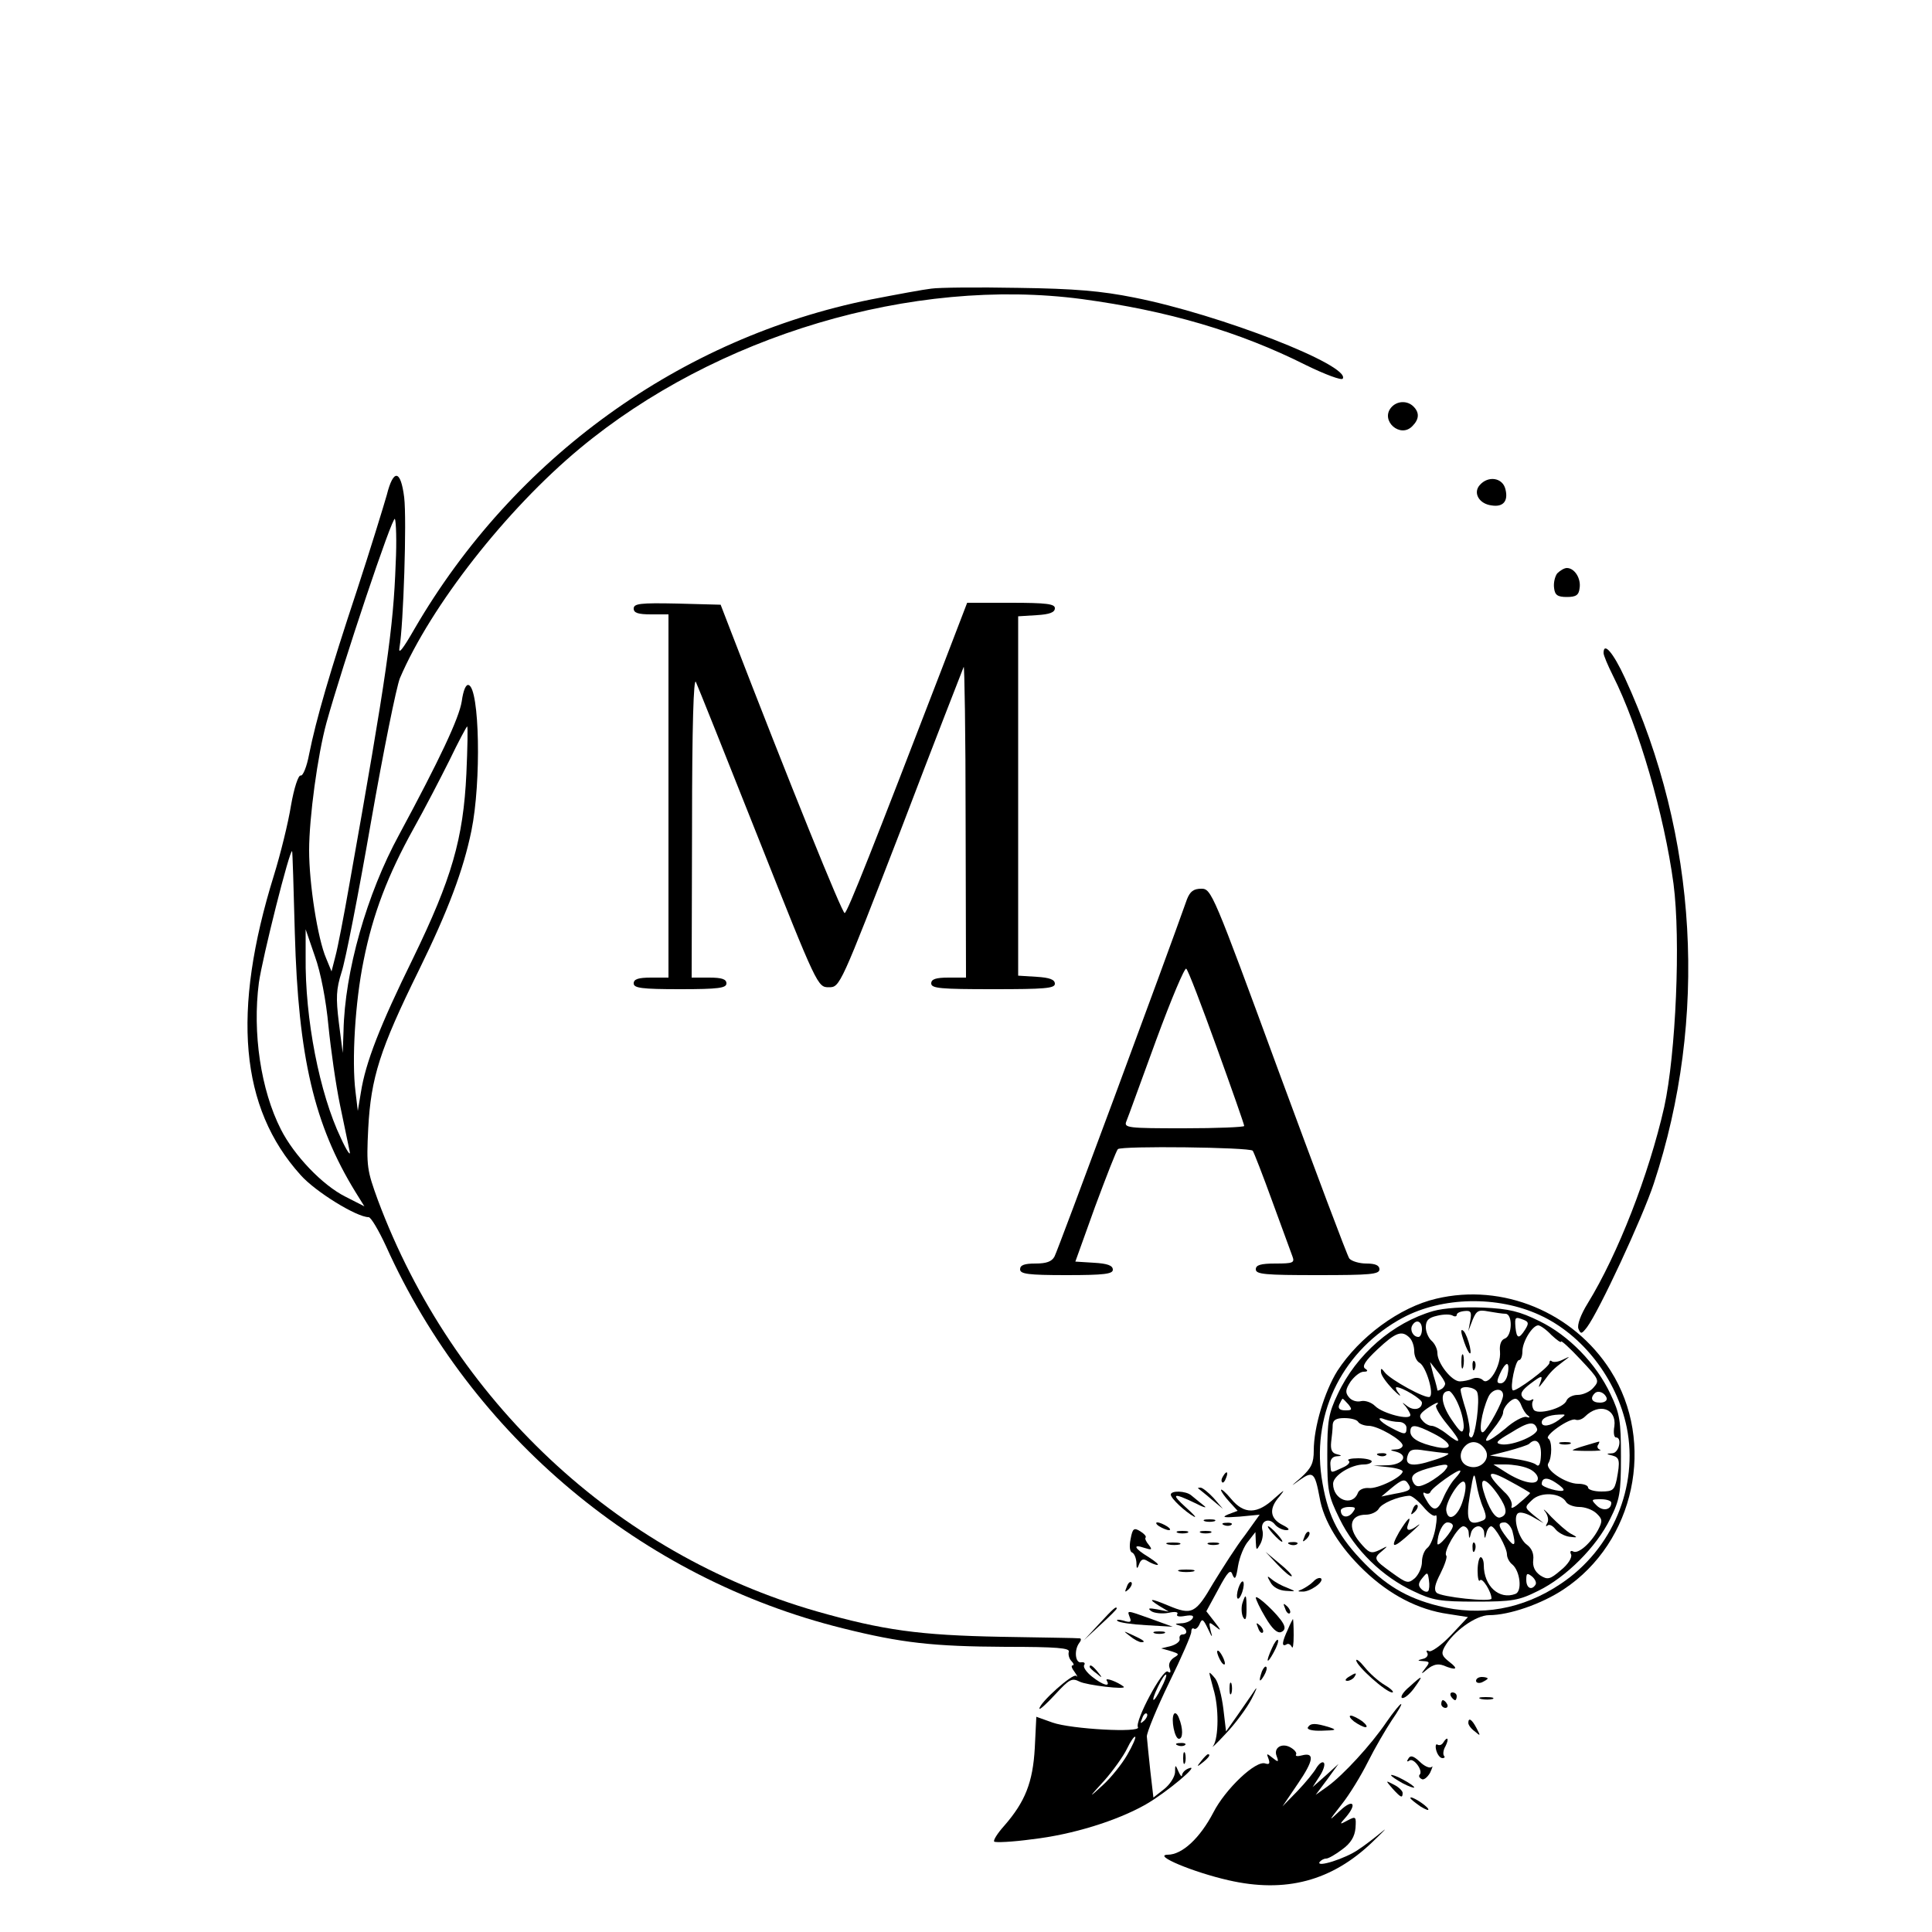 <?xml version="1.0" standalone="no"?>
<!DOCTYPE svg PUBLIC "-//W3C//DTD SVG 20010904//EN"
 "http://www.w3.org/TR/2001/REC-SVG-20010904/DTD/svg10.dtd">
<svg version="1.0" xmlns="http://www.w3.org/2000/svg"
 width="500pt" height="500pt" viewBox="0 0 500 500"
 preserveAspectRatio="xMidYMid meet">

<g transform="translate(0,500) scale(0.1,-0.1)"
fill="#000000" stroke="none">
<path d="M2410 4253 c-19 -2 -89 -15 -156 -28 -493 -99 -924 -410 -1181 -852
-31 -54 -43 -69 -39 -48 10 57 19 330 12 388 -9 72 -28 74 -45 6 -8 -28 -42
-139 -77 -246 -70 -211 -106 -335 -124 -425 -6 -32 -16 -57 -22 -55 -6 1 -17
-32 -25 -78 -7 -44 -27 -125 -44 -180 -110 -354 -88 -602 69 -776 38 -43 145
-109 176 -109 6 0 26 -34 45 -75 221 -491 661 -860 1182 -989 152 -38 234 -47
422 -48 132 0 167 -3 163 -13 -2 -7 1 -18 7 -24 6 -6 7 -11 3 -11 -5 0 -2 -8
5 -17 7 -10 9 -15 4 -10 -9 7 -95 -70 -95 -85 0 -4 18 12 41 37 37 40 43 43
63 33 17 -9 124 -22 114 -13 -15 12 -49 25 -44 16 11 -18 -9 -13 -38 10 -14
11 -24 25 -20 30 3 5 0 8 -8 7 -15 -3 -19 31 -5 50 5 6 6 12 1 12 -5 1 -97 2
-204 4 -211 4 -305 17 -477 66 -518 149 -941 545 -1135 1064 -28 77 -30 87
-25 186 7 131 30 204 131 409 76 155 115 259 136 361 26 127 21 368 -7 377 -7
3 -14 -13 -18 -42 -7 -44 -57 -150 -162 -345 -84 -154 -141 -355 -144 -509
l-2 -56 -10 78 c-8 65 -7 87 7 131 10 30 44 204 76 388 32 183 66 351 75 373
80 187 275 436 465 594 352 293 862 445 1300 387 222 -30 407 -84 580 -171 49
-24 92 -40 95 -35 21 34 -317 166 -540 210 -85 17 -153 23 -300 25 -104 2
-206 1 -225 -2z m-1386 -712 c-6 -167 -23 -286 -120 -831 -14 -80 -30 -163
-36 -185 l-10 -39 -14 34 c-22 51 -44 193 -44 279 0 85 22 247 45 331 42 151
171 537 177 527 3 -6 5 -58 2 -116z m183 -543 c-8 -169 -38 -272 -138 -478
-86 -175 -123 -270 -135 -347 l-8 -48 -6 50 c-10 80 -1 232 21 339 24 121 63
222 129 341 28 50 69 129 93 177 23 48 44 87 46 88 2 0 1 -55 -2 -122z m-444
-413 c9 -321 50 -496 157 -670 l23 -37 -49 25 c-60 30 -133 107 -167 174 -52
102 -74 250 -57 380 9 64 80 347 86 340 1 -1 4 -96 7 -212z m87 -240 c6 -60
19 -152 30 -205 11 -52 22 -106 25 -120 3 -14 -8 2 -23 35 -55 115 -93 308
-91 470 l0 70 24 -70 c15 -41 29 -115 35 -180z"/>
<path d="M3600 3945 c-28 -34 24 -80 55 -48 18 18 19 35 3 51 -16 16 -43 15
-58 -3z"/>
<path d="M3829 3744 c-17 -20 -1 -48 31 -52 30 -5 44 11 36 42 -7 30 -45 36
-67 10z"/>
<path d="M4030 3516 c-6 -8 -10 -25 -8 -38 2 -18 9 -23 33 -23 24 0 31 5 33
23 4 25 -13 52 -33 52 -7 0 -18 -7 -25 -14z"/>
<path d="M1640 3425 c0 -11 11 -15 45 -15 l45 0 0 -470 0 -470 -45 0 c-33 0
-45 -4 -45 -15 0 -12 20 -15 120 -15 100 0 120 3 120 15 0 11 -12 15 -45 15
l-45 0 1 393 c0 258 4 385 10 372 5 -11 78 -193 162 -405 152 -383 153 -385
182 -385 29 0 29 1 187 409 86 226 160 415 162 420 2 6 5 -172 5 -396 l1 -408
-45 0 c-33 0 -45 -4 -45 -15 0 -13 24 -15 160 -15 133 0 160 2 160 14 0 11
-14 16 -47 18 l-48 3 0 465 0 465 48 3 c33 2 47 7 47 18 0 11 -21 14 -114 14
l-113 0 -66 -172 c-174 -452 -244 -630 -251 -631 -6 -2 -142 334 -294 728
l-27 70 -113 3 c-95 2 -112 0 -112 -13z"/>
<path d="M4150 3310 c0 -6 11 -32 24 -58 67 -133 133 -361 157 -539 19 -145 6
-441 -24 -578 -40 -176 -120 -381 -198 -508 -18 -29 -28 -56 -24 -66 6 -14 8
-14 22 4 31 41 144 284 173 372 141 427 114 899 -75 1309 -30 65 -55 94 -55
64z"/>
<path d="M3072 2673 c-54 -153 -335 -911 -343 -925 -7 -13 -21 -18 -49 -18
-29 0 -40 -4 -40 -15 0 -12 20 -15 120 -15 98 0 120 3 120 14 0 11 -14 16 -49
18 l-48 3 51 142 c29 78 55 145 59 149 9 9 340 5 349 -4 3 -4 26 -63 51 -132
25 -69 49 -133 52 -142 6 -16 1 -18 -44 -18 -39 0 -51 -4 -51 -15 0 -13 24
-15 160 -15 136 0 160 2 160 15 0 10 -10 15 -34 15 -18 0 -38 6 -44 13 -5 6
-87 225 -183 485 -170 463 -174 472 -200 472 -20 0 -29 -7 -37 -27z m77 -384
c39 -108 71 -199 71 -203 0 -3 -70 -6 -156 -6 -145 0 -156 1 -149 18 4 9 38
104 77 210 39 106 74 189 78 185 5 -4 40 -96 79 -204z"/>
<path d="M3717 1639 c-95 -22 -199 -99 -256 -187 -33 -53 -61 -145 -61 -206 0
-32 -6 -45 -32 -69 -29 -25 -30 -26 -4 -7 34 24 39 19 51 -45 10 -61 52 -129
116 -190 65 -62 139 -101 217 -112 l51 -8 -45 -48 c-25 -26 -51 -44 -56 -40
-6 3 -8 1 -4 -5 3 -6 -2 -13 -11 -15 -16 -4 -16 -5 1 -6 16 -1 17 -3 5 -18
-13 -17 -12 -17 6 -2 14 11 26 14 40 9 34 -14 41 -10 16 9 -19 15 -22 21 -13
38 22 40 81 83 116 83 52 0 136 29 193 67 184 122 239 380 121 566 -96 151
-279 227 -451 186z m267 -42 c112 -51 200 -166 226 -291 31 -153 -37 -316
-171 -405 -98 -66 -208 -85 -317 -57 -83 21 -138 54 -201 121 -62 66 -87 119
-101 213 -24 170 58 330 211 412 102 54 244 57 353 7z"/>
<path d="M3709 1607 c-104 -30 -199 -112 -247 -215 -24 -50 -27 -70 -27 -157
0 -93 2 -105 32 -166 39 -80 111 -150 191 -187 50 -24 69 -27 162 -27 94 0
111 3 161 28 72 35 151 114 186 186 25 50 28 67 28 161 0 93 -3 112 -27 162
-37 79 -108 152 -184 189 -51 25 -78 32 -146 35 -50 2 -101 -1 -129 -9z m96
-25 l-5 -27 11 29 c10 24 15 27 41 22 17 -3 37 -6 44 -6 19 0 18 -56 -1 -64
-10 -3 -15 -16 -13 -34 3 -37 -29 -89 -44 -74 -6 6 -18 8 -27 4 -9 -4 -24 -7
-33 -7 -21 0 -58 47 -58 73 0 11 -7 25 -15 32 -8 7 -15 23 -15 35 0 18 7 25
30 30 16 4 34 4 40 0 5 -3 10 -2 10 2 0 5 9 9 20 10 17 2 19 -3 15 -25z m139
2 c12 -5 13 -9 3 -25 -16 -25 -22 -24 -25 6 -2 27 -1 28 22 19z m-264 -24 c0
-11 -4 -20 -9 -20 -14 0 -23 18 -16 30 10 17 25 11 25 -10z m335 -15 c14 -13
25 -21 25 -17 0 4 23 -17 51 -47 48 -51 49 -54 33 -72 -9 -11 -28 -19 -41 -19
-13 0 -26 -7 -29 -15 -8 -20 -76 -38 -85 -23 -4 7 -5 16 -2 22 3 5 1 6 -4 3
-6 -4 -16 -1 -22 6 -8 10 -3 19 21 37 28 21 31 21 25 4 -7 -18 -6 -17 8 1 18
25 25 32 50 51 20 15 20 15 -1 5 -12 -6 -24 -7 -28 -4 -3 3 -6 2 -6 -4 0 -11
-89 -77 -95 -71 -8 7 7 78 16 78 5 0 9 10 9 23 0 25 26 67 41 67 5 0 21 -11
34 -25z m-367 -7 c7 -7 12 -22 12 -35 0 -12 6 -26 14 -30 17 -10 38 -81 26
-88 -10 -6 -101 44 -116 63 -9 12 -11 12 -10 1 0 -8 14 -27 30 -44 16 -16 24
-22 17 -12 -8 9 -10 17 -7 17 15 0 66 -31 66 -40 0 -17 -21 -22 -38 -9 -14 11
-15 11 -4 -1 6 -8 12 -18 12 -22 0 -15 -72 4 -91 23 -10 10 -26 15 -36 13 -11
-3 -25 1 -32 10 -10 12 -9 20 4 40 10 14 25 26 34 26 11 0 12 3 4 8 -9 6 1 21
32 50 47 44 63 50 83 30z m92 -119 c0 -4 -4 -11 -10 -14 -5 -3 -10 -5 -10 -3
0 2 -4 19 -10 38 l-9 35 19 -24 c11 -13 20 -27 20 -32z m162 26 c-2 -14 -10
-25 -18 -25 -11 0 -11 5 -2 25 6 14 14 25 18 25 4 0 5 -11 2 -25z m-79 -48 c8
-20 -5 -117 -15 -117 -5 0 -8 6 -5 13 2 6 -2 32 -9 57 -8 25 -14 48 -14 53 0
12 38 8 43 -6z m67 -8 c0 -16 -39 -87 -51 -95 -14 -8 -5 52 13 91 10 22 38 25
38 4z m-115 -26 c9 -21 14 -47 13 -58 -3 -17 -8 -13 -32 22 -27 40 -30 73 -6
73 5 0 17 -17 25 -37z m383 19 c2 -7 -6 -12 -17 -12 -21 0 -27 11 -14 24 9 9
26 2 31 -12z m-668 -17 c10 -13 9 -15 -8 -15 -15 0 -20 5 -16 15 4 8 7 15 9
15 1 0 8 -7 15 -15z m447 -2 c4 -10 11 -22 17 -26 7 -5 5 -7 -4 -4 -8 2 -33
-11 -54 -30 -50 -41 -66 -43 -32 -2 14 17 26 36 26 43 0 14 20 36 32 36 5 0
12 -8 15 -17z m-220 0 c-4 -3 9 -26 29 -50 38 -46 37 -55 -3 -23 -14 11 -31
20 -38 20 -7 0 -18 6 -24 14 -10 11 -7 17 11 30 23 16 37 21 25 9z m461 -54
c-3 -16 -1 -29 4 -29 17 0 8 -40 -9 -41 -17 -1 -17 -2 0 -6 19 -5 20 -14 11
-62 -6 -27 -10 -31 -40 -31 -19 0 -34 5 -34 10 0 6 -12 10 -26 10 -32 0 -87
37 -77 53 10 16 10 58 0 64 -12 7 55 54 70 49 7 -3 18 1 25 8 36 36 82 21 76
-25z m-144 16 c-22 -16 -44 -19 -44 -6 0 11 18 19 44 20 20 1 20 1 0 -14z
m-519 -5 c3 -5 16 -10 27 -10 24 0 88 -37 88 -51 0 -5 -8 -10 -17 -10 -17 -1
-17 -2 0 -6 33 -9 19 -33 -20 -35 l-38 -1 38 -4 c20 -2 37 -7 37 -11 0 -14
-65 -46 -88 -43 -12 1 -25 -4 -28 -13 -14 -36 -64 -18 -64 24 0 21 46 50 80
50 11 0 20 4 20 8 0 4 -16 8 -35 8 -19 0 -30 -3 -25 -6 6 -4 -1 -12 -15 -18
-33 -15 -30 -16 -32 8 -1 12 5 20 15 21 16 1 16 2 0 6 -11 3 -15 12 -13 31 2
15 4 35 4 45 1 12 9 17 30 17 17 0 33 -4 36 -10z m106 0 c10 0 19 -7 19 -15 0
-19 -4 -19 -40 0 -31 16 -41 32 -14 21 9 -3 24 -6 35 -6z m357 -18 c5 -15 -62
-44 -92 -40 -18 3 -14 8 24 30 46 29 61 31 68 10z m-268 -12 c49 -25 53 -44 8
-35 -46 10 -68 23 -68 40 0 20 13 19 60 -5z m134 -42 c15 -24 -13 -53 -43 -43
-23 7 -28 34 -9 53 16 16 38 12 52 -10z m144 -13 c-1 -24 -5 -32 -12 -26 -6 6
-36 13 -66 17 l-54 7 47 12 c26 7 50 15 54 18 18 18 32 5 31 -28z m-243 4 c11
0 -5 -9 -35 -18 -57 -19 -77 -14 -66 15 5 13 14 15 44 10 20 -3 46 -6 57 -7z
m-6 -45 c-7 -8 -26 -22 -42 -31 -24 -12 -31 -12 -38 -2 -11 18 -3 27 34 38 52
15 62 14 46 -5z m215 6 c14 -5 26 -17 26 -26 0 -20 -40 -12 -85 17 l-30 19 32
0 c17 0 43 -4 57 -10z m-188 -26 c-9 -9 -23 -32 -31 -51 -15 -36 -27 -36 -46
-1 -7 12 -7 18 -1 14 6 -3 12 -2 14 3 4 11 71 59 77 55 2 -2 -4 -10 -13 -20z
m194 -38 c0 -1 -12 -13 -27 -25 -14 -13 -24 -17 -21 -9 3 8 -5 25 -19 37 -50
49 -46 61 12 29 30 -16 55 -31 55 -32z m-121 -39 c9 -23 8 -29 -4 -33 -35 -14
-42 1 -31 67 10 60 11 62 17 29 3 -19 11 -48 18 -63z m207 46 c-6 -6 -56 8
-56 16 0 17 14 19 36 4 14 -9 23 -18 20 -20z m-401 16 c9 -14 4 -18 -36 -25
l-34 -7 25 21 c29 24 36 26 45 11z m141 -42 c-12 -41 -38 -58 -43 -27 -4 20
35 83 46 75 6 -3 5 -23 -3 -48z m92 13 c23 -34 24 -51 5 -57 -13 -5 -31 24
-44 69 -11 39 8 33 39 -12z m175 -17 c4 -7 20 -13 34 -13 15 0 34 -7 44 -16
16 -15 17 -20 5 -43 -19 -35 -52 -64 -65 -56 -6 3 -9 0 -5 -8 3 -8 -8 -26 -27
-41 -28 -24 -34 -25 -53 -13 -14 10 -20 23 -18 40 2 16 -4 30 -16 39 -22 15
-38 73 -23 82 6 4 23 -1 38 -10 l28 -16 -25 20 c-25 21 -25 21 -5 40 22 22 74
19 88 -5z m-370 -12 c14 -17 28 -27 32 -23 4 4 4 -11 0 -33 -4 -22 -13 -45
-21 -51 -8 -6 -14 -22 -14 -36 0 -14 -8 -32 -18 -42 -18 -15 -21 -14 -60 14
-47 34 -49 37 -24 57 15 13 14 13 -7 2 -23 -11 -28 -9 -53 21 -31 38 -24 70
17 70 13 0 28 7 33 15 7 14 49 32 79 34 6 1 22 -12 36 -28z m487 10 c0 -19
-22 -23 -38 -7 -15 15 -14 16 11 16 15 0 27 -4 27 -9z m-670 -26 c-12 -15 -30
-12 -30 6 0 5 10 9 21 9 18 0 19 -2 9 -15z m260 -34 c0 -12 -39 -58 -40 -46 0
26 14 55 26 55 8 0 14 -4 14 -9z m154 -13 c10 -39 6 -44 -14 -18 -23 30 -25
40 -6 40 7 0 16 -10 20 -22z m-113 -5 c1 -17 2 -17 6 0 2 9 11 17 19 17 8 0
15 -8 15 -17 1 -17 2 -17 6 0 2 9 8 17 12 17 10 0 41 -55 41 -73 0 -8 6 -20
14 -26 20 -17 26 -69 8 -76 -42 -16 -82 20 -82 75 0 11 -4 20 -8 20 -4 0 -8
-16 -8 -35 0 -19 3 -30 6 -25 6 9 30 -30 30 -47 0 -10 -131 4 -142 15 -8 8 -4
23 10 50 11 22 18 43 15 46 -9 9 30 76 44 76 7 0 14 -8 14 -17z m-105 -151
c-4 -3 -11 -1 -18 6 -8 8 -8 15 3 28 13 16 14 16 17 -5 2 -13 1 -25 -2 -29z
m278 17 c-10 -16 -24 -9 -24 12 0 18 2 19 15 9 8 -7 12 -16 9 -21z"/>
<path d="M3785 1540 c12 -40 26 -59 19 -25 -4 17 -11 35 -16 40 -7 7 -8 1 -3
-15z"/>
<path d="M3782 1475 c0 -16 2 -22 5 -12 2 9 2 23 0 30 -3 6 -5 -1 -5 -18z"/>
<path d="M3811 1464 c0 -11 3 -14 6 -6 3 7 2 16 -1 19 -3 4 -6 -2 -5 -13z"/>
<path d="M4038 1263 c6 -2 18 -2 25 0 6 3 1 5 -13 5 -14 0 -19 -2 -12 -5z"/>
<path d="M4103 1259 c-18 -5 -33 -11 -33 -12 0 -1 18 -2 41 -2 22 0 36 1 30 3
-6 2 -9 8 -5 13 3 5 4 9 2 8 -2 0 -18 -5 -35 -10z"/>
<path d="M3568 1233 c7 -3 16 -2 19 1 4 3 -2 6 -13 5 -11 0 -14 -3 -6 -6z"/>
<path d="M3998 1089 c8 -10 11 -24 6 -31 -4 -7 -4 -10 1 -6 4 4 13 0 20 -9 7
-9 23 -18 36 -20 23 -3 23 -2 4 8 -11 6 -33 26 -50 43 -16 18 -24 24 -17 15z"/>
<path d="M3656 1093 c-6 -14 -5 -15 5 -6 7 7 10 15 7 18 -3 3 -9 -2 -12 -12z"/>
<path d="M3621 1035 c-25 -44 -16 -44 30 -2 19 17 28 26 19 20 -22 -17 -33
-16 -26 2 10 26 -1 16 -23 -20z"/>
<path d="M3811 994 c0 -11 3 -14 6 -6 3 7 2 16 -1 19 -3 4 -6 -2 -5 -13z"/>
<path d="M3165 1179 c-4 -6 -5 -12 -2 -15 2 -3 7 2 10 11 7 17 1 20 -8 4z"/>
<path d="M3101 1148 c2 -2 18 -14 34 -28 l30 -25 -24 28 c-14 15 -29 27 -34
27 -6 0 -8 -1 -6 -2z"/>
<path d="M3160 1144 c0 -4 10 -18 22 -31 l21 -23 -24 -9 c-19 -8 -12 -9 29 -6
l52 5 -38 -53 c-22 -28 -58 -85 -82 -124 -46 -79 -55 -84 -117 -58 -45 19 -55
19 -23 -1 l25 -15 -30 6 c-22 4 -26 3 -15 -5 8 -5 28 -7 44 -4 17 4 26 2 23
-3 -4 -6 4 -8 20 -5 18 3 24 1 19 -7 -4 -6 -17 -12 -29 -12 -17 -1 -18 -2 -4
-6 18 -5 24 -23 7 -23 -5 0 -9 -5 -7 -12 1 -6 -9 -14 -23 -18 l-25 -6 25 -7
c22 -7 23 -8 8 -17 -10 -7 -15 -17 -11 -27 4 -11 2 -14 -5 -9 -13 8 -86 -129
-77 -144 9 -15 -173 -5 -221 12 l-42 15 -4 -81 c-5 -89 -25 -139 -79 -201 -18
-20 -29 -38 -26 -41 3 -3 47 -1 98 6 105 12 220 48 294 90 54 31 141 104 113
94 -10 -3 -18 -11 -19 -18 0 -6 -4 -2 -9 9 -8 19 -9 19 -9 -2 -1 -12 -13 -31
-28 -43 l-28 -22 -8 69 c-4 37 -8 77 -9 89 0 11 26 74 58 140 32 65 58 125 57
131 0 7 3 11 7 8 4 -3 11 3 15 13 6 14 9 12 21 -13 11 -24 13 -25 7 -5 -5 23
-5 24 13 10 15 -12 15 -10 -3 13 l-21 27 31 57 c25 47 32 53 37 37 6 -14 9 -9
14 23 4 24 16 53 27 65 l18 23 1 -25 c1 -23 2 -23 11 -7 6 10 9 27 6 37 -6 24
18 34 33 14 7 -8 20 -14 29 -14 10 0 7 5 -9 13 -34 17 -37 43 -8 75 15 19 12
17 -13 -5 -45 -42 -79 -43 -113 -2 -14 17 -26 27 -26 23z m-155 -513 c-21 -43
-29 -39 -8 4 9 19 18 33 21 31 2 -2 -4 -18 -13 -35z m-44 -84 c-10 -9 -11 -8
-5 6 3 10 9 15 12 12 3 -3 0 -11 -7 -18z m-44 -89 c-14 -24 -42 -59 -63 -78
-38 -35 -38 -34 4 12 23 26 50 64 59 83 9 19 19 33 21 30 2 -2 -7 -23 -21 -47z"/>
<path d="M3030 1132 c0 -10 38 -45 60 -57 8 -4 -1 6 -20 23 -41 37 -35 40 23
12 23 -12 33 -14 22 -6 -11 9 -25 20 -32 26 -14 12 -53 13 -53 2z"/>
<path d="M3118 1063 c6 -2 18 -2 25 0 6 3 1 5 -13 5 -14 0 -19 -2 -12 -5z"/>
<path d="M3000 1050 c8 -5 20 -10 25 -10 6 0 3 5 -5 10 -8 5 -19 10 -25 10 -5
0 -3 -5 5 -10z"/>
<path d="M3168 1053 c7 -3 16 -2 19 1 4 3 -2 6 -13 5 -11 0 -14 -3 -6 -6z"/>
<path d="M2926 1017 c-4 -19 -2 -33 4 -35 5 -2 10 -13 11 -25 0 -18 2 -19 7
-5 5 13 11 15 22 8 8 -5 20 -10 25 -10 6 0 -5 9 -22 20 -38 23 -43 35 -11 24
19 -6 21 -5 11 8 -7 8 -11 17 -8 19 2 3 -4 10 -14 16 -16 10 -20 8 -25 -20z"/>
<path d="M3295 1030 c10 -11 20 -20 23 -20 3 0 -3 9 -13 20 -10 11 -20 20 -23
20 -3 0 3 -9 13 -20z"/>
<path d="M3048 1033 c6 -2 18 -2 25 0 6 3 1 5 -13 5 -14 0 -19 -2 -12 -5z"/>
<path d="M3108 1033 c6 -2 18 -2 25 0 6 3 1 5 -13 5 -14 0 -19 -2 -12 -5z"/>
<path d="M3376 1023 c-6 -14 -5 -15 5 -6 7 7 10 15 7 18 -3 3 -9 -2 -12 -12z"/>
<path d="M3023 1003 c9 -2 23 -2 30 0 6 3 -1 5 -18 5 -16 0 -22 -2 -12 -5z"/>
<path d="M3128 1003 c6 -2 18 -2 25 0 6 3 1 5 -13 5 -14 0 -19 -2 -12 -5z"/>
<path d="M3338 1003 c7 -3 16 -2 19 1 4 3 -2 6 -13 5 -11 0 -14 -3 -6 -6z"/>
<path d="M3307 950 c18 -19 34 -32 36 -29 2 2 -12 17 -32 33 l-36 30 32 -34z"/>
<path d="M3053 933 c9 -2 25 -2 35 0 9 3 1 5 -18 5 -19 0 -27 -2 -17 -5z"/>
<path d="M3288 905 c6 -12 22 -21 39 -22 28 -2 28 -2 4 8 -14 5 -32 15 -40 22
-12 10 -13 9 -3 -8z"/>
<path d="M3399 907 c-8 -8 -21 -16 -29 -20 -13 -5 -13 -6 1 -6 19 -1 56 25 48
34 -4 3 -13 0 -20 -8z"/>
<path d="M2916 893 c-6 -14 -5 -15 5 -6 7 7 10 15 7 18 -3 3 -9 -2 -12 -12z"/>
<path d="M3205 890 c-4 -12 -5 -24 -2 -27 3 -2 8 5 12 17 4 12 5 24 2 27 -3 2
-8 -5 -12 -17z"/>
<path d="M3215 850 c-3 -11 -2 -27 2 -35 6 -11 9 -5 9 20 0 40 -2 43 -11 15z"/>
<path d="M3250 865 c0 -4 11 -28 25 -51 17 -29 30 -41 40 -38 10 4 12 11 6 22
-12 23 -71 78 -71 67z"/>
<path d="M3326 837 c3 -10 9 -15 12 -12 3 3 0 11 -7 18 -10 9 -11 8 -5 -6z"/>
<path d="M2845 798 l-40 -43 43 40 c23 21 42 40 42 42 0 8 -9 0 -45 -39z"/>
<path d="M2924 814 c5 -12 1 -14 -17 -8 -12 3 -19 3 -15 -1 4 -4 37 -9 75 -11
l68 -4 -55 20 c-67 24 -63 23 -56 4z"/>
<path d="M3333 783 c-15 -32 -17 -46 -4 -39 5 4 11 0 14 -6 3 -7 5 6 5 30 0
23 -1 42 -2 42 0 0 -7 -12 -13 -27z"/>
<path d="M3256 787 c3 -10 9 -15 12 -12 3 3 0 11 -7 18 -10 9 -11 8 -5 -6z"/>
<path d="M2924 766 c11 -9 24 -16 30 -16 12 0 7 5 -24 19 -24 11 -24 11 -6 -3z"/>
<path d="M2988 773 c6 -2 18 -2 25 0 6 3 1 5 -13 5 -14 0 -19 -2 -12 -5z"/>
<path d="M3292 735 c-17 -37 -14 -45 4 -12 9 16 14 31 11 33 -2 2 -9 -7 -15
-21z"/>
<path d="M3150 725 c0 -5 5 -17 10 -25 5 -8 10 -10 10 -5 0 6 -5 17 -10 25 -5
8 -10 11 -10 5z"/>
<path d="M3510 703 c0 -14 77 -83 93 -83 6 0 -2 9 -19 19 -17 10 -40 31 -52
46 -12 15 -22 23 -22 18z"/>
<path d="M2820 686 c0 -2 8 -10 18 -17 15 -13 16 -12 3 4 -13 16 -21 21 -21
13z"/>
<path d="M3266 675 c-9 -26 -7 -32 5 -12 6 10 9 21 6 23 -2 3 -7 -2 -11 -11z"/>
<path d="M3130 670 c0 -3 5 -21 10 -40 15 -48 14 -127 0 -148 -7 -9 8 5 32 31
25 26 55 67 67 90 12 23 16 34 9 24 -7 -11 -27 -39 -44 -64 l-31 -44 -7 59
c-4 32 -13 68 -21 78 -8 10 -15 17 -15 14z"/>
<path d="M3490 660 c-9 -6 -10 -10 -3 -10 6 0 15 5 18 10 8 12 4 12 -15 0z"/>
<path d="M3648 635 c-16 -13 -24 -26 -20 -29 5 -3 19 8 31 24 26 36 24 37 -11
5z"/>
<path d="M3820 650 c0 -5 7 -7 15 -4 8 4 15 8 15 10 0 2 -7 4 -15 4 -8 0 -15
-4 -15 -10z"/>
<path d="M3182 630 c0 -14 2 -19 5 -12 2 6 2 18 0 25 -3 6 -5 1 -5 -13z"/>
<path d="M3755 610 c3 -5 8 -10 11 -10 2 0 4 5 4 10 0 6 -5 10 -11 10 -5 0 -7
-4 -4 -10z"/>
<path d="M3833 603 c9 -2 23 -2 30 0 6 3 -1 5 -18 5 -16 0 -22 -2 -12 -5z"/>
<path d="M3730 590 c0 -5 5 -10 11 -10 5 0 7 5 4 10 -3 6 -8 10 -11 10 -2 0
-4 -4 -4 -10z"/>
<path d="M3588 543 c-40 -59 -112 -137 -152 -166 l-31 -22 30 40 29 40 -33
-30 -34 -30 18 28 c10 15 15 31 11 35 -4 4 -12 -2 -19 -13 -6 -11 -28 -38 -49
-60 l-39 -40 40 59 c41 60 44 82 10 73 -11 -3 -17 -2 -15 2 3 4 -3 12 -13 18
-23 14 -46 0 -37 -22 6 -16 4 -16 -11 -4 -15 12 -16 12 -10 -3 4 -12 2 -15 -8
-12 -24 10 -104 -66 -135 -127 -34 -65 -80 -109 -118 -109 -40 -1 65 -45 157
-66 148 -34 268 -2 373 99 30 29 41 40 24 26 -17 -14 -44 -35 -61 -46 -33 -23
-109 -47 -100 -32 4 5 11 9 17 9 6 0 25 11 42 24 22 16 32 33 34 55 2 30 1 31
-20 20 -22 -12 -22 -11 -5 8 30 35 19 49 -15 17 -31 -29 -31 -29 4 16 20 25
50 74 68 110 18 36 46 84 62 108 16 23 27 42 24 42 -3 0 -20 -21 -38 -47z"/>
<path d="M3038 564 c-8 -13 2 -64 13 -64 11 0 11 27 0 54 -4 11 -10 15 -13 10z"/>
<path d="M3504 545 c11 -8 25 -15 30 -15 6 0 2 7 -8 15 -11 8 -25 15 -30 15
-6 0 -2 -7 8 -15z"/>
<path d="M3800 541 c0 -5 7 -15 17 -22 15 -13 15 -12 4 9 -12 23 -21 28 -21
13z"/>
<path d="M3385 530 c-4 -6 11 -10 37 -9 36 1 39 2 18 9 -36 11 -48 11 -55 0z"/>
<path d="M3735 490 c-4 -6 -10 -8 -15 -5 -4 3 -6 -4 -3 -15 3 -11 10 -20 16
-20 6 0 7 3 4 6 -3 4 -2 15 4 25 10 20 5 27 -6 9z"/>
<path d="M3048 483 c7 -3 16 -2 19 1 4 3 -2 6 -13 5 -11 0 -14 -3 -6 -6z"/>
<path d="M3062 450 c0 -14 2 -19 5 -12 2 6 2 18 0 25 -3 6 -5 1 -5 -13z"/>
<path d="M3109 443 c-13 -16 -12 -17 4 -4 16 13 21 21 13 21 -2 0 -10 -8 -17
-17z"/>
<path d="M3645 449 c-5 -7 -4 -10 3 -5 11 7 36 -27 26 -37 -3 -3 -1 -8 5 -11
5 -4 15 4 22 16 6 13 8 20 4 15 -5 -4 -19 2 -31 14 -16 15 -24 17 -29 8z"/>
<path d="M3600 406 c0 -3 14 -12 30 -21 17 -9 30 -13 30 -11 0 3 -13 12 -30
21 -16 9 -30 13 -30 11z"/>
<path d="M3604 371 c21 -23 26 -26 26 -11 0 5 -10 15 -22 21 -23 12 -23 12 -4
-10z"/>
<path d="M3650 347 c0 -3 12 -12 26 -22 15 -9 23 -12 20 -6 -7 11 -46 35 -46
28z"/>
</g>
</svg>
